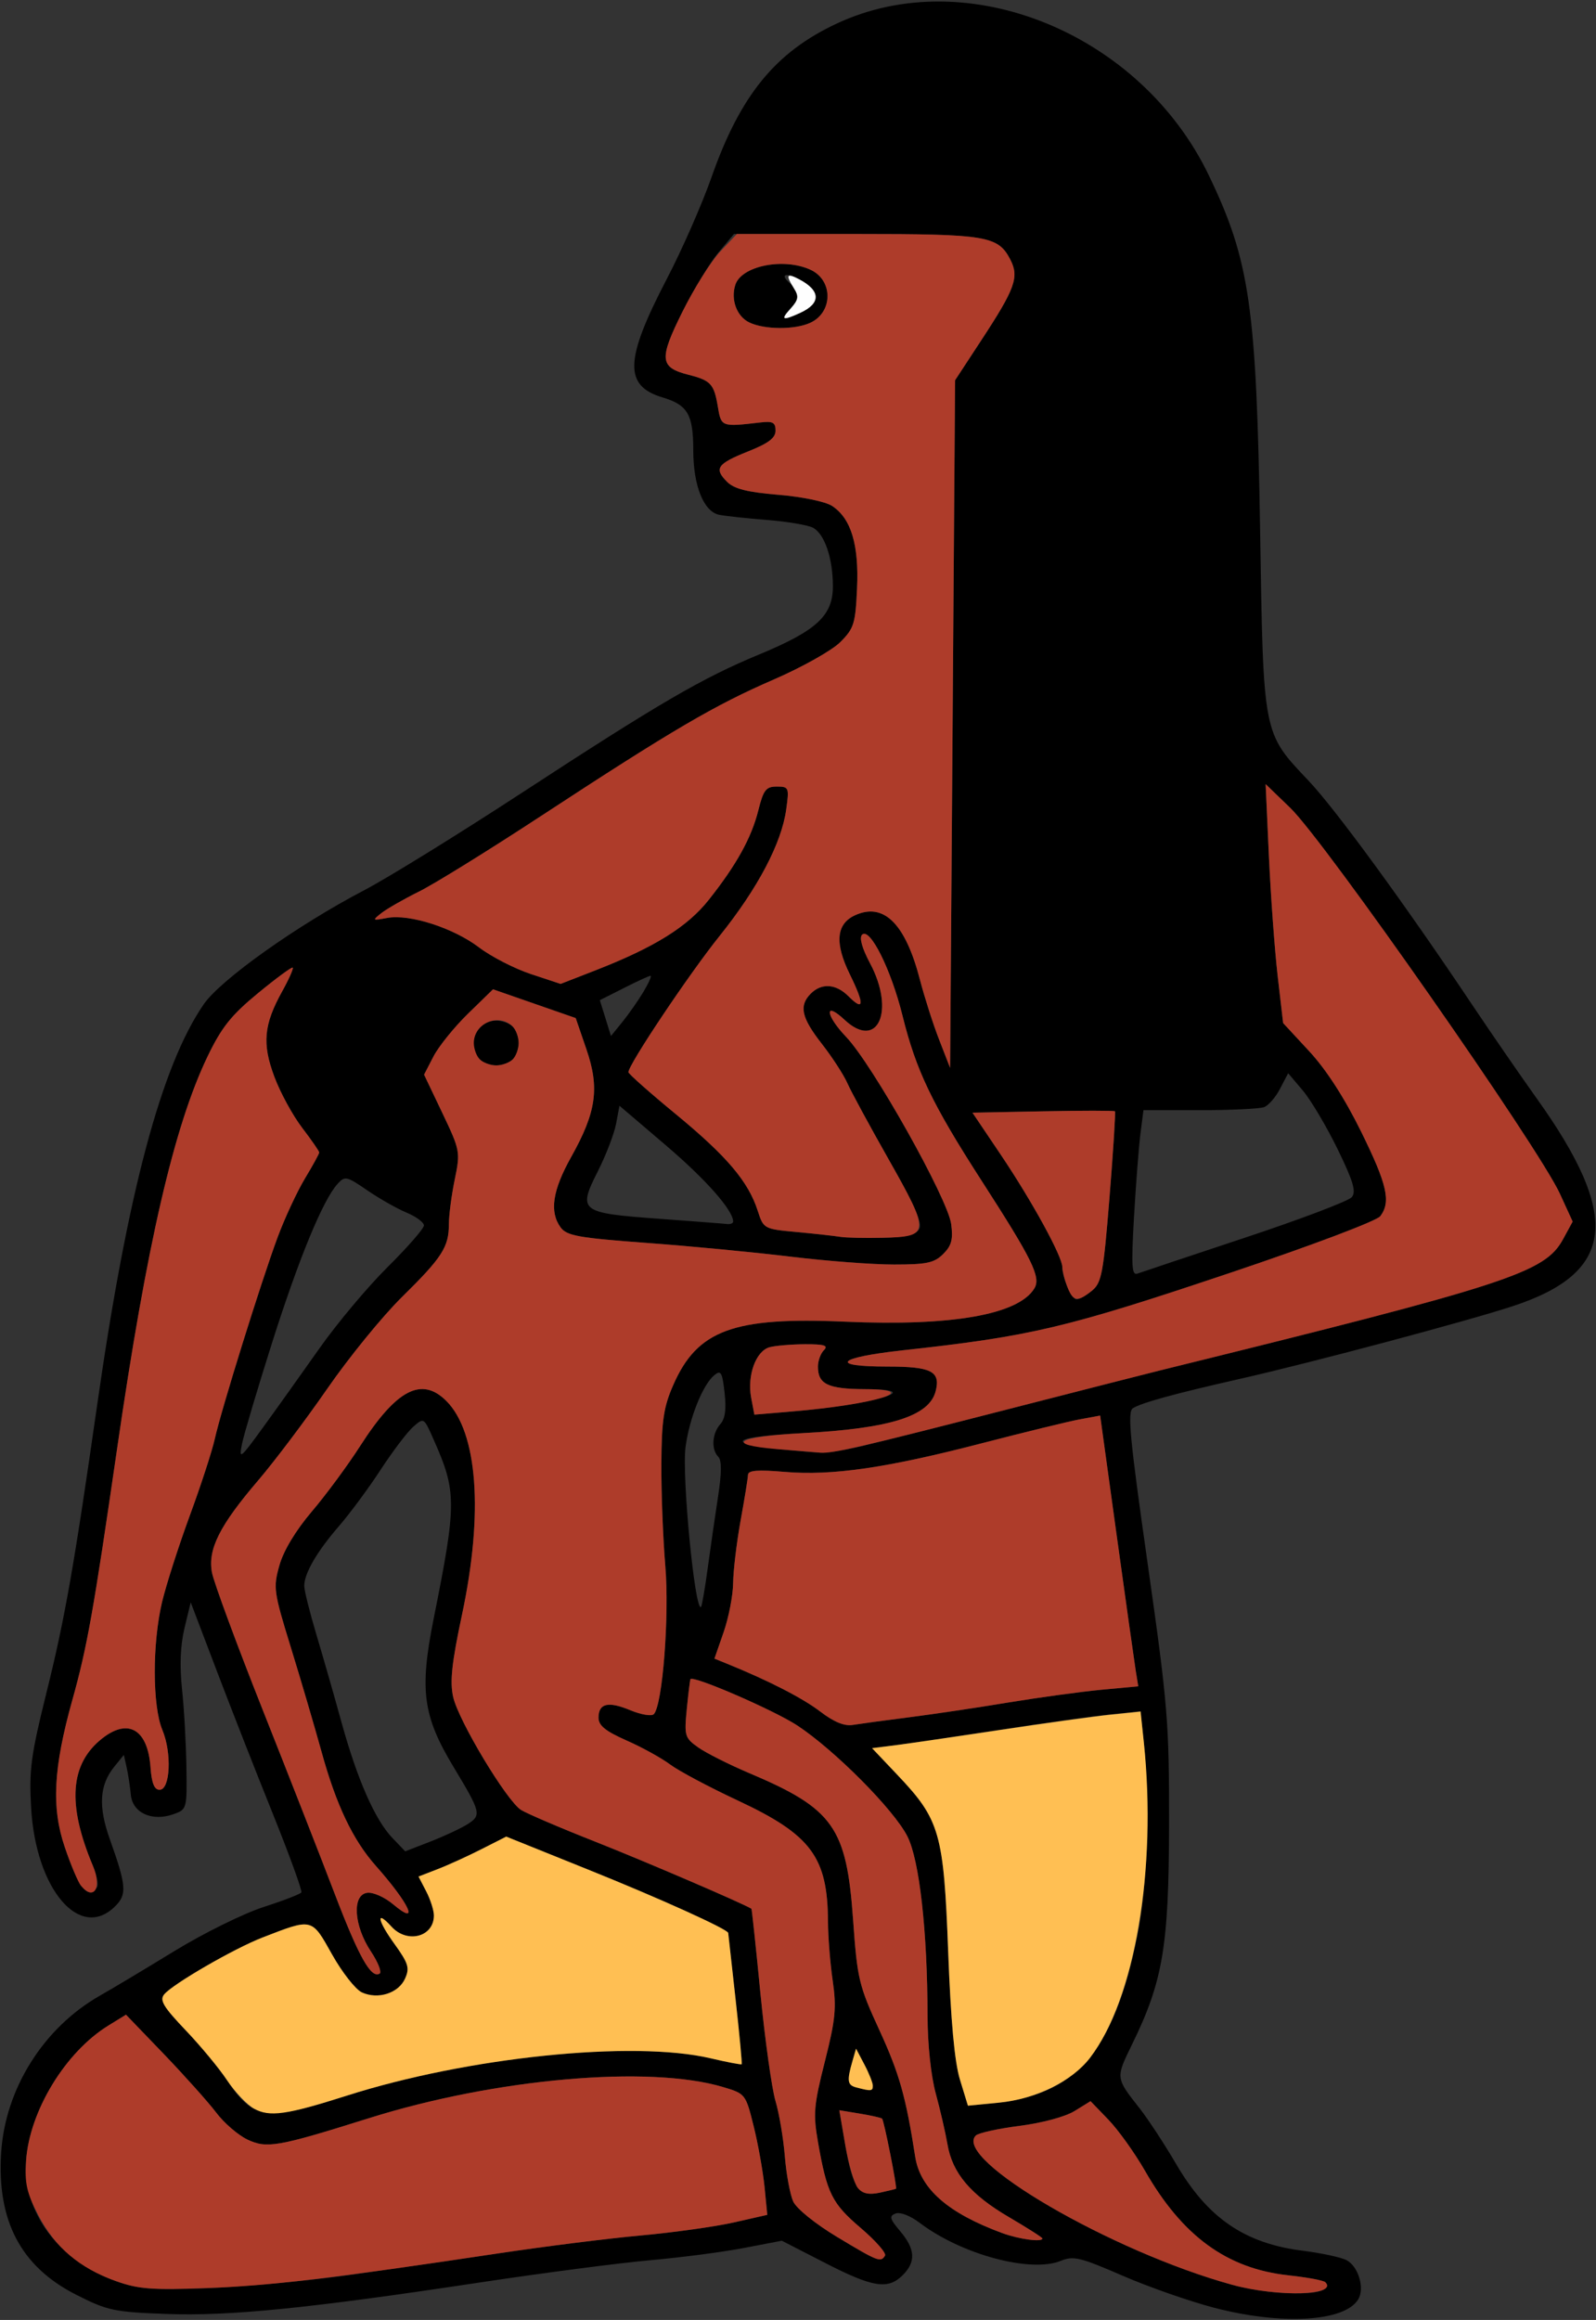 <?xml version="1.0" encoding="UTF-8" standalone="no"?>
<!DOCTYPE svg PUBLIC "-//W3C//DTD SVG 1.1//EN"
"http://www.w3.org/Graphics/SVG/1.1/DTD/svg11.dtd">
<svg width="413px" height="600px"
xmlns="http://www.w3.org/2000/svg" version="1.1">
<rect width="100%" height="100%" fill="#333333" stroke="none"/>
<g transform="translate(0000, 0000) scale(1, 1)">
<path fill="#000000" stroke="none" d="
M 314.27 596.86
C 307.88 595.20 297.14 591.44 290.42 588.52
C 279.60 583.82 277.76 583.36 274.55 584.69
C 266.76 587.91 248.76 583.07 237.94 574.84
C 235.58 573.05 232.92 572.02 231.76 572.46
C 230.04 573.12 230.22 573.82 232.96 577.06
C 236.86 581.68 237.05 584.97 233.60 588.41
C 229.78 592.22 225.89 591.61 213.50 585.24
L 202.31 579.50
L 192.46 581.39
C 187.05 582.44 176.11 583.85 168.13 584.56
C 160.17 585.27 140.42 587.85 124.25 590.29
C 79.98 596.99 59.32 599.06 42.94 598.44
C 29.53 597.94 27.81 597.58 19.71 593.47
C 5.42 586.22 -0.83 574.39 0.30 556.73
C 1.34 540.22 11.27 524.43 25.81 516.15
C 29.01 514.34 37.76 509.10 45.28 504.50
C 52.79 499.92 63.11 494.83 68.22 493.20
C 73.32 491.55 77.72 489.86 77.98 489.42
C 78.25 488.99 74.96 479.94 70.69 469.31
C 66.40 458.69 59.85 441.99 56.12 432.19
L 49.35 414.40
L 47.74 421.07
C 46.67 425.52 46.46 430.82 47.11 436.94
C 47.65 442.00 48.15 451.04 48.24 457.04
C 48.40 467.85 48.36 467.97 44.85 469.21
C 39.30 471.15 34.28 468.85 33.85 464.14
C 33.65 462.03 33.17 458.86 32.77 457.08
L 32.05 453.86
L 29.62 456.85
C 25.72 461.64 25.37 467.16 28.45 475.75
C 32.72 487.74 32.89 489.94 29.81 493.00
C 20.71 502.08 9.27 488.69 8.05 467.54
C 7.50 457.69 7.98 454.04 12.04 437.70
C 16.78 418.66 19.20 404.90 25.18 363.09
C 32.99 308.55 41.75 275.63 52.72 259.73
C 57.11 253.35 76.95 239.27 94.22 230.25
C 100.24 227.10 118.54 215.81 134.87 205.15
C 170.57 181.85 181.64 175.39 196.50 169.24
C 211.37 163.07 215.53 159.21 215.53 151.61
C 215.53 144.40 213.38 138.08 210.36 136.47
C 209.08 135.80 203.78 134.90 198.56 134.48
C 193.35 134.07 187.73 133.47 186.08 133.13
C 182.09 132.32 179.40 125.59 179.40 116.48
C 179.40 107.21 177.96 104.74 171.50 102.80
C 161.41 99.79 161.62 93.12 172.50 72.24
C 176.43 64.73 181.67 52.82 184.15 45.75
C 191.58 24.62 200.67 13.49 216.53 6.09
C 250.33 -9.70 295.15 8.60 312.82 45.37
C 323.44 67.47 325.15 79.36 326.09 137.77
C 326.93 190.22 326.77 189.42 338.57 201.86
C 345.55 209.21 363.62 233.92 380.99 259.91
C 386.04 267.44 393.49 278.24 397.54 283.91
C 419.61 314.70 417.98 329.11 391.42 337.82
C 379.52 341.72 338.98 352.52 320.72 356.64
C 303.85 360.46 295.32 362.81 293.15 364.21
C 291.71 365.15 292.38 372.13 296.99 404.45
C 302.21 441.19 302.55 445.27 302.52 471.89
C 302.47 503.36 300.94 512.43 292.88 528.86
C 288.69 537.44 288.67 537.36 294.91 545.28
C 297.13 548.11 301.37 554.58 304.34 559.65
C 312.51 573.64 322.10 580.21 337.10 582.09
C 341.96 582.70 347.07 583.80 348.48 584.55
C 351.55 586.20 353.21 591.89 351.44 594.72
C 347.86 600.46 331.73 601.39 314.27 596.86
M 342.88 591.85
C 344.48 590.24 342.18 589.42 333.38 588.45
C 317.47 586.71 305.97 578.32 296.26 561.37
C 293.62 556.78 289.37 550.84 286.83 548.21
L 282.20 543.41
L 278.05 545.97
C 275.66 547.44 269.64 549.06 263.83 549.80
C 258.28 550.51 253.18 551.63 252.51 552.30
C 246.43 558.36 287.60 582.31 318.84 590.90
C 327.93 593.39 340.82 593.91 342.88 591.85
M 89.05 588.55
C 99.34 587.12 117.34 584.52 129.06 582.76
C 140.78 581.00 157.29 578.92 165.77 578.15
C 174.25 577.38 185.09 575.86 189.88 574.78
L 198.55 572.81
L 197.83 565.48
C 197.41 561.45 196.16 554.41 195.01 549.82
C 192.97 541.60 192.88 541.48 187.14 539.77
C 168.03 534.04 128.24 537.53 95.51 547.80
C 71.82 555.24 69.06 555.72 64.00 553.33
C 61.59 552.17 57.95 549.04 55.94 546.36
C 53.92 543.70 47.84 536.90 42.44 531.27
L 32.60 521.05
L 28.05 523.85
C 16.92 530.70 7.63 545.96 6.75 558.80
C 5.85 572.10 15.18 584.64 29.94 589.93
C 35.78 592.02 39.26 592.29 53.56 591.76
C 62.79 591.41 78.75 589.97 89.05 588.55
M 229.02 583.36
C 229.42 582.72 226.58 579.49 222.71 576.19
C 215.28 569.85 214.00 567.30 211.66 553.93
C 210.40 546.71 210.59 544.45 213.46 533.12
C 216.21 522.26 216.49 519.24 215.48 512.25
C 214.82 507.76 214.28 500.88 214.26 497.00
C 214.18 480.30 209.92 474.55 191.03 465.71
C 183.57 462.23 175.64 458.01 173.42 456.35
C 171.20 454.69 166.12 451.88 162.13 450.13
C 156.66 447.71 154.88 446.27 154.88 444.23
C 154.88 440.50 157.40 439.92 163.17 442.33
C 165.90 443.46 168.59 443.91 169.18 443.33
C 171.45 441.05 173.25 417.84 172.16 404.94
C 171.56 397.85 171.10 385.97 171.14 378.54
C 171.21 367.38 171.74 363.84 174.20 358.24
C 180.42 343.98 189.79 340.53 218.74 341.82
C 246.30 343.03 263.53 340.00 267.66 333.22
C 269.42 330.33 267.21 325.83 253.98 305.32
C 241.17 285.44 237.05 276.84 233.54 262.66
C 230.58 250.71 225.10 239.73 223.08 241.74
C 222.31 242.51 223.07 245.24 225.15 249.14
C 231.74 261.52 227.09 271.75 218.53 263.73
C 213.22 258.76 213.59 262.55 218.95 268.16
C 225.77 275.29 245.26 310.00 246.14 316.57
C 246.66 320.54 246.24 322.16 244.08 324.31
C 241.77 326.61 239.81 327.04 231.33 327.04
C 225.83 327.04 213.78 326.12 204.55 325.00
C 195.34 323.88 178.58 322.27 167.34 321.45
C 149.67 320.14 146.67 319.60 145.08 317.45
C 142.14 313.42 142.96 307.87 147.80 299.23
C 154.32 287.60 155.20 281.41 151.75 271.38
L 148.98 263.30
L 138.28 259.58
L 127.58 255.86
L 121.11 262.16
C 117.56 265.62 113.55 270.59 112.19 273.19
L 109.74 277.93
L 114.47 287.85
C 119.09 297.55 119.15 297.91 117.67 305.07
C 116.84 309.09 116.16 314.28 116.16 316.58
C 116.16 322.51 114.43 325.20 104.04 335.42
C 98.99 340.38 90.25 351.10 84.63 359.24
C 78.99 367.38 70.98 377.99 66.84 382.83
C 56.81 394.55 53.73 400.69 54.85 406.70
C 55.34 409.26 61.25 425.27 68.00 442.26
C 74.75 459.27 83.14 480.68 86.65 489.88
C 92.90 506.20 96.04 511.78 98.24 510.42
C 98.84 510.05 97.82 507.45 95.96 504.66
C 91.56 498.03 91.05 490.09 95.00 489.53
C 96.53 489.31 99.52 490.64 101.78 492.54
C 108.71 498.35 106.02 492.44 97.26 482.56
C 91.29 475.83 86.98 466.78 83.17 452.92
C 81.35 446.36 77.79 434.23 75.23 425.96
C 70.83 411.70 70.67 410.61 72.30 404.85
C 73.37 401.03 76.50 395.85 80.69 390.91
C 84.37 386.59 90.01 378.94 93.23 373.92
C 102.60 359.33 109.11 355.94 115.50 362.32
C 123.60 370.40 125.15 391.25 119.59 417.42
C 116.89 430.09 116.38 434.92 117.27 438.89
C 118.65 445.02 131.06 465.67 134.81 468.08
C 136.26 469.00 145.00 472.75 154.23 476.38
C 166.88 481.38 192.26 492.27 194.45 493.65
C 194.56 493.71 195.62 503.63 196.79 515.67
C 197.98 527.70 199.72 540.15 200.67 543.35
C 201.62 546.54 202.71 552.95 203.09 557.63
C 203.47 562.29 204.45 567.57 205.26 569.36
C 206.13 571.22 210.94 575.12 216.63 578.54
C 227.23 584.91 227.90 585.17 229.02 583.36
M 269.74 578.92
C 269.74 578.67 265.88 576.21 261.17 573.45
C 251.16 567.61 246.43 562.03 245.17 554.52
C 244.66 551.56 243.31 545.69 242.16 541.47
C 240.91 536.92 240.04 528.79 240.03 521.51
C 239.99 499.45 237.93 481.03 234.79 474.89
C 231.27 467.99 216.04 452.67 206.36 446.28
C 200.40 442.35 179.44 433.25 178.67 434.27
C 178.56 434.42 178.13 437.87 177.73 441.93
C 177.05 448.94 177.19 449.45 180.67 451.92
C 182.70 453.36 188.61 456.33 193.81 458.54
C 215.68 467.78 219.06 472.55 220.76 496.52
C 221.85 511.84 222.23 513.46 227.61 525.15
C 232.73 536.30 234.42 542.27 236.83 557.79
C 238.12 566.07 245.31 572.37 259.35 577.53
C 263.70 579.13 269.74 579.94 269.74 578.92
M 231.86 566.05
C 232.20 565.75 228.75 548.37 228.26 547.93
C 228.00 547.70 225.41 547.11 222.49 546.63
L 217.19 545.76
L 218.74 554.79
C 220.66 565.97 222.30 568.22 227.68 567.08
C 229.87 566.60 231.76 566.15 231.86 566.05
M 89.70 542.00
C 121.05 532.00 163.81 527.61 183.90 532.33
C 188.16 533.33 191.76 534.01 191.92 533.87
C 192.07 533.72 191.35 526.08 190.33 516.90
C 189.30 507.72 188.46 500.07 188.44 499.91
C 188.41 498.97 170.61 490.92 152.19 483.52
L 131.00 474.99
L 124.55 478.26
C 121.00 480.06 115.89 482.39 113.20 483.42
L 108.30 485.32
L 110.30 489.17
C 111.39 491.28 112.28 494.07 112.28 495.39
C 112.28 500.94 105.37 502.75 101.30 498.27
C 97.18 493.74 97.66 496.64 102.04 502.70
C 105.72 507.81 106.06 508.97 104.80 511.75
C 103.08 515.52 97.82 517.18 93.65 515.29
C 92.02 514.55 88.55 510.13 85.93 505.47
C 80.60 495.97 80.95 496.04 67.89 501.10
C 60.56 503.94 44.73 513.09 42.49 515.79
C 41.24 517.30 42.27 519.01 48.00 525.03
C 51.87 529.08 56.70 534.90 58.72 537.95
C 65.55 548.25 68.74 548.68 89.70 542.00
M 272.64 539.76
C 283.43 534.03 289.84 522.54 294.24 501.01
C 296.93 487.80 297.67 466.65 295.99 450.67
L 295.15 442.60
L 287.28 443.39
C 282.96 443.83 270.13 445.62 258.77 447.36
C 247.41 449.11 235.32 450.89 231.89 451.33
L 225.67 452.12
L 232.29 459.10
C 243.23 470.64 244.21 474.10 245.36 504.72
C 246.04 522.64 247.01 533.28 248.41 537.85
L 250.47 544.58
L 258.49 543.80
C 263.33 543.33 268.95 541.73 272.64 539.76
M 225.86 539.42
C 225.86 538.67 224.88 536.21 223.69 533.95
L 221.52 529.83
L 220.59 533.05
C 219.11 538.21 219.26 539.27 221.66 539.88
C 225.45 540.88 225.86 540.82 225.86 539.42
M 25.12 488.07
C 25.52 487.42 25.04 484.94 24.06 482.60
C 17.32 466.62 18.08 456.15 26.47 449.58
C 33.23 444.27 38.25 447.30 38.95 457.08
C 39.25 461.19 39.93 462.88 41.30 462.88
C 44.07 462.88 44.51 453.35 42.01 447.39
C 39.43 441.23 39.40 425.06 41.93 414.35
C 43.00 409.88 46.22 399.85 49.08 392.06
C 51.95 384.27 54.88 375.30 55.59 372.10
C 57.28 364.51 67.59 331.43 71.85 319.96
C 73.69 315.00 76.87 308.19 78.90 304.80
C 80.94 301.43 82.60 298.40 82.60 298.06
C 82.60 297.72 80.61 294.85 78.19 291.68
C 75.77 288.52 72.53 282.59 71.01 278.51
C 67.78 269.92 68.24 264.99 73.04 256.35
C 74.77 253.24 75.99 250.48 75.75 250.25
C 75.51 250.02 71.46 252.99 66.75 256.87
C 59.82 262.57 57.34 265.69 53.69 273.27
C 45.02 291.31 37.94 321.97 30.30 374.68
C 24.21 416.67 22.55 425.99 18.71 439.70
C 13.81 457.21 13.28 467.47 16.75 477.68
C 20.38 488.37 22.95 491.56 25.12 488.07
M 121.10 471.71
C 124.62 469.43 124.44 468.71 117.36 456.97
C 109.43 443.83 108.53 437.14 112.19 418.78
C 118.21 388.73 118.21 385.80 112.19 372.26
C 109.69 366.58 109.68 366.58 106.92 369.01
C 105.39 370.36 101.60 375.36 98.49 380.12
C 95.38 384.89 90.52 391.45 87.70 394.71
C 82.01 401.27 78.73 406.92 78.73 410.15
C 78.73 411.32 80.15 417.00 81.88 422.77
C 83.61 428.54 86.54 438.76 88.39 445.49
C 92.45 460.20 97.05 470.67 101.55 475.35
L 104.86 478.80
L 111.48 476.23
C 115.11 474.81 119.45 472.78 121.10 471.71
M 234.89 444.18
C 240.93 443.41 252.55 441.70 260.71 440.34
C 268.86 439.00 279.82 437.50 285.05 437.01
L 294.55 436.12
L 293.90 432.12
C 293.55 429.91 291.33 414.15 288.97 397.11
L 284.69 366.10
L 279.33 367.09
C 276.37 367.65 265.03 370.42 254.11 373.25
C 229.42 379.65 215.37 381.70 203.09 380.67
C 195.98 380.06 193.58 380.27 193.56 381.45
C 193.53 382.33 192.66 387.68 191.63 393.35
C 190.61 399.01 189.75 406.25 189.71 409.44
C 189.67 412.64 188.57 418.33 187.26 422.10
L 184.88 428.96
L 188.28 430.34
C 199.01 434.70 207.76 439.20 212.31 442.69
C 215.82 445.36 218.50 446.47 220.70 446.10
C 222.48 445.82 228.85 444.94 234.89 444.18
M 183.14 405.54
C 183.86 400.25 185.06 391.91 185.82 387.00
C 186.75 380.94 186.78 377.67 185.88 376.76
C 184.00 374.90 184.25 370.73 186.38 368.34
C 187.66 366.91 187.99 364.47 187.50 360.18
C 186.90 354.85 186.53 354.26 184.83 355.67
C 181.85 358.12 178.39 366.77 177.40 374.24
C 176.40 381.70 179.85 417.14 181.41 415.58
C 181.64 415.35 182.42 410.83 183.14 405.54
M 82.54 348.89
C 87.10 342.39 95.09 332.86 100.28 327.72
C 105.46 322.58 109.70 317.73 109.70 316.93
C 109.70 316.13 107.68 314.64 105.20 313.61
C 102.72 312.58 98.15 309.98 95.03 307.84
C 89.70 304.18 89.25 304.08 87.35 306.18
C 83.56 310.35 77.36 325.39 70.44 347.15
C 66.65 359.11 63.14 370.91 62.63 373.39
C 61.78 377.60 62.13 377.34 67.96 369.31
C 71.40 364.58 77.95 355.39 82.54 348.89
M 222.63 374.09
C 226.89 373.09 244.32 368.70 261.35 364.33
C 278.39 359.95 295.81 355.51 300.07 354.45
C 390.58 332.14 399.77 329.15 404.49 320.46
L 406.96 315.93
L 403.66 308.73
C 398.09 296.61 342.88 217.64 333.91 208.97
L 327.51 202.79
L 328.36 221.46
C 328.83 231.72 329.85 245.64 330.62 252.36
L 332.04 264.59
L 338.83 271.92
C 343.22 276.66 347.95 284.01 352.21 292.65
C 358.99 306.41 359.98 310.80 357.18 314.54
C 356.26 315.75 339.60 322.04 318.80 329.03
C 275.79 343.47 266.91 345.57 233.60 349.22
C 216.53 351.10 214.35 353.43 229.68 353.43
C 241.02 353.43 243.42 354.66 242.13 359.76
C 240.50 366.27 230.32 369.46 207.46 370.66
C 185.42 371.82 187.48 373.94 212.31 375.70
C 213.73 375.80 218.37 375.06 222.63 374.09
M 221.99 362.87
C 233.32 360.72 234.05 359.30 223.86 359.27
C 214.24 359.23 211.66 357.99 211.66 353.43
C 211.66 351.94 212.36 350.03 213.21 349.18
C 214.41 347.99 213.34 347.64 208.37 347.65
C 204.86 347.67 200.72 348.01 199.16 348.42
C 195.61 349.38 193.30 355.70 194.38 361.49
L 195.21 365.86
L 205.05 365.03
C 210.46 364.58 218.08 363.61 221.99 362.87
M 282.57 333.80
C 285.07 331.76 285.52 329.36 287.11 309.66
C 288.08 297.62 288.71 287.60 288.52 287.41
C 288.33 287.21 279.95 287.21 269.91 287.41
L 251.65 287.77
L 259.02 298.71
C 267.12 310.76 274.90 324.97 274.90 327.70
C 274.90 330.57 277.33 336.05 278.59 336.05
C 279.25 336.05 281.03 335.03 282.57 333.80
M 322.24 320.07
C 336.56 315.32 348.96 310.62 349.80 309.62
C 350.99 308.18 350.21 305.56 346.11 297.14
C 343.24 291.28 339.20 284.47 337.11 282.01
L 333.34 277.56
L 331.26 281.54
C 330.13 283.73 328.27 285.89 327.12 286.33
C 325.96 286.76 318.47 287.12 310.46 287.12
L 295.89 287.12
L 295.11 293.24
C 294.69 296.60 293.94 306.26 293.45 314.70
C 292.71 327.61 292.86 329.94 294.38 329.37
C 295.39 329.01 307.92 324.82 322.24 320.07
M 237.82 317.95
C 238.78 316.43 236.88 312.04 230.00 299.92
C 225.01 291.12 220.15 282.17 219.23 280.04
C 218.28 277.92 215.33 273.37 212.66 269.95
C 207.36 263.18 206.69 260.09 209.82 256.96
C 212.60 254.18 216.31 254.42 219.51 257.61
C 223.61 261.71 223.76 259.83 219.94 252.04
C 215.93 243.90 216.37 238.93 221.28 236.70
C 228.72 233.32 234.31 238.89 238.08 253.48
C 239.26 257.99 241.48 264.94 243.04 268.93
L 245.86 276.18
L 246.51 187.26
L 247.15 98.34
L 253.85 88.12
C 262.71 74.63 263.79 71.65 261.44 67.13
C 258.27 60.99 255.35 60.52 221.38 60.52
L 189.92 60.52
L 185.88 65.34
C 183.66 68.00 179.44 75.00 176.49 80.88
C 170.48 92.91 170.71 95.03 178.21 96.94
C 183.94 98.39 184.78 99.31 185.76 105.19
C 186.62 110.42 186.69 110.43 196.82 109.25
C 199.98 108.88 200.69 109.27 200.69 111.36
C 200.69 113.27 198.87 114.64 193.63 116.73
C 185.55 119.95 184.70 121.17 188.15 124.61
C 189.98 126.44 193.35 127.29 201.45 127.97
C 207.56 128.47 213.60 129.73 215.31 130.84
C 220.23 134.06 222.30 140.85 221.78 152.18
C 221.37 161.32 220.98 162.54 217.43 166.08
C 215.29 168.22 207.56 172.56 200.25 175.73
C 184.95 182.36 174.12 188.70 140.03 211.02
C 126.55 219.85 112.32 228.66 108.41 230.59
C 104.50 232.52 100.15 235.02 98.73 236.12
C 96.27 238.07 96.33 238.12 100.20 237.40
C 105.96 236.33 117.32 239.97 124.00 245.05
C 127.14 247.43 133.17 250.52 137.39 251.92
L 145.07 254.46
L 154.17 250.92
C 169.41 244.97 177.87 239.70 183.40 232.73
C 190.60 223.65 194.46 216.67 196.24 209.55
C 197.56 204.28 198.21 203.43 201.01 203.43
C 204.14 203.43 204.24 203.68 203.45 209.34
C 202.25 218.07 196.12 229.71 186.21 242.06
C 178.33 251.88 162.62 275.33 162.62 277.29
C 162.62 277.71 168.16 282.62 174.92 288.18
C 188.08 299.02 193.63 305.55 196.07 313.11
C 197.59 317.81 197.66 317.85 206.24 318.64
C 211.00 319.08 216.05 319.65 217.47 319.88
C 218.89 320.11 223.77 320.23 228.31 320.12
C 234.25 320.01 236.92 319.39 237.82 317.95
M 189.72 315.93
C 189.72 313.03 182.74 305.11 172.36 296.25
L 160.30 285.97
L 159.42 290.65
C 158.94 293.23 156.80 298.78 154.67 302.99
C 149.48 313.25 150.09 313.71 170.36 315.19
C 179.24 315.84 187.22 316.45 188.11 316.56
C 189.00 316.66 189.72 316.38 189.72 315.93
M 166.48 256.55
C 167.86 254.24 168.70 252.36 168.34 252.36
C 167.99 252.36 164.89 253.78 161.46 255.52
L 155.22 258.67
L 156.66 263.30
L 158.10 267.94
L 161.03 264.33
C 162.64 262.35 165.10 258.85 166.48 256.55"/>
<path fill="#000000" stroke="none" d="
M 124.16 273.99
C 120.54 270.39 123.27 263.95 128.42 263.95
C 129.90 263.95 131.82 264.64 132.68 265.49
C 133.53 266.34 134.22 268.25 134.22 269.74
C 134.22 271.24 133.53 273.14 132.68 273.99
C 131.82 274.84 129.91 275.54 128.42 275.54
C 126.92 275.54 125.01 274.84 124.16 273.99"/>
<path fill="#000000" stroke="none" d="
M 193.89 83.39
C 190.66 81.85 189.05 77.52 190.28 73.67
C 191.84 68.77 202.71 66.57 209.70 69.75
C 215.64 72.45 215.61 80.78 209.64 83.50
C 205.61 85.33 197.80 85.27 193.89 83.39
M 207.02 80.94
C 212.53 78.44 212.41 75.19 206.71 72.19
C 203.13 70.31 201.74 71.06 204.54 73.36
C 207.05 75.45 207.02 77.12 204.37 80.05
C 201.89 82.78 202.52 82.98 207.02 80.94"/>
<path fill="#ae3c2a" stroke="none" d="
M 318.84 590.90
C 287.60 582.31 246.43 558.36 252.51 552.30
C 253.18 551.63 258.28 550.51 263.83 549.80
C 269.64 549.06 275.66 547.44 278.05 545.97
L 282.20 543.41
L 286.83 548.21
C 289.37 550.84 293.62 556.78 296.26 561.37
C 305.97 578.32 317.47 586.71 333.38 588.45
C 338.21 588.98 342.52 589.78 342.94 590.20
C 346.46 593.69 330.67 594.15 318.84 590.90"/>
<path fill="#ae3c2a" stroke="none" d="
M 29.94 589.93
C 20.53 586.56 14.21 581.18 9.91 572.90
C 6.90 567.10 6.35 564.64 6.75 558.80
C 7.63 545.96 16.92 530.70 28.05 523.85
L 32.60 521.05
L 42.44 531.27
C 47.84 536.90 53.92 543.70 55.94 546.36
C 57.95 549.04 61.59 552.17 64.00 553.33
C 69.06 555.72 71.82 555.24 95.51 547.80
C 128.24 537.53 168.03 534.04 187.14 539.77
C 192.88 541.48 192.97 541.60 195.01 549.82
C 196.16 554.41 197.41 561.45 197.83 565.48
L 198.55 572.81
L 189.88 574.78
C 185.09 575.86 174.25 577.38 165.77 578.15
C 157.29 578.92 140.78 581.00 129.06 582.76
C 86.16 589.21 69.98 591.14 53.56 591.76
C 39.26 592.29 35.78 592.02 29.94 589.93"/>
<path fill="#ae3c2a" stroke="none" d="
M 216.63 578.54
C 210.94 575.12 206.13 571.22 205.26 569.36
C 204.45 567.57 203.47 562.29 203.09 557.63
C 202.71 552.95 201.62 546.54 200.67 543.35
C 199.72 540.15 197.98 527.70 196.79 515.67
C 195.62 503.63 194.56 493.71 194.45 493.65
C 192.26 492.27 166.88 481.38 154.23 476.38
C 145.00 472.75 136.26 469.00 134.81 468.08
C 131.06 465.67 118.65 445.02 117.27 438.89
C 116.38 434.92 116.89 430.09 119.59 417.42
C 125.15 391.25 123.60 370.40 115.50 362.32
C 109.11 355.94 102.60 359.33 93.23 373.92
C 90.01 378.94 84.37 386.59 80.69 390.91
C 76.50 395.85 73.37 401.03 72.30 404.85
C 70.67 410.61 70.83 411.70 75.23 425.96
C 77.79 434.23 81.35 446.36 83.17 452.92
C 86.98 466.78 91.29 475.83 97.26 482.56
C 106.02 492.44 108.71 498.35 101.78 492.54
C 99.52 490.64 96.53 489.31 95.00 489.53
C 91.05 490.09 91.56 498.03 95.96 504.66
C 97.82 507.45 98.84 510.05 98.24 510.42
C 96.04 511.78 92.90 506.20 86.65 489.88
C 83.14 480.68 74.75 459.27 68.00 442.26
C 61.25 425.27 55.34 409.26 54.85 406.70
C 53.73 400.69 56.81 394.55 66.84 382.83
C 70.98 377.99 78.99 367.38 84.63 359.24
C 90.25 351.10 98.99 340.38 104.04 335.42
C 114.43 325.20 116.16 322.51 116.16 316.58
C 116.16 314.28 116.84 309.09 117.67 305.07
C 119.15 297.91 119.09 297.55 114.47 287.85
L 109.74 277.93
L 112.19 273.19
C 113.55 270.59 117.56 265.62 121.11 262.16
L 127.58 255.86
L 138.28 259.58
L 148.98 263.30
L 151.75 271.38
C 155.20 281.41 154.32 287.60 147.80 299.23
C 142.96 307.87 142.14 313.42 145.08 317.45
C 146.67 319.60 149.67 320.14 167.34 321.45
C 178.58 322.27 195.34 323.88 204.55 325.00
C 213.78 326.12 225.83 327.04 231.33 327.04
C 239.81 327.04 241.77 326.61 244.08 324.31
C 246.24 322.16 246.66 320.54 246.14 316.57
C 245.26 310.00 225.77 275.29 218.95 268.16
C 213.59 262.55 213.22 258.76 218.53 263.73
C 227.09 271.75 231.74 261.52 225.15 249.14
C 223.07 245.24 222.31 242.51 223.08 241.74
C 225.10 239.73 230.58 250.71 233.54 262.66
C 237.05 276.84 241.17 285.44 253.98 305.32
C 267.21 325.83 269.42 330.33 267.66 333.22
C 263.53 340.00 246.30 343.03 218.74 341.82
C 189.79 340.53 180.42 343.98 174.20 358.24
C 171.74 363.84 171.21 367.38 171.14 378.54
C 171.10 385.97 171.56 397.85 172.16 404.94
C 173.25 417.84 171.45 441.05 169.18 443.33
C 168.59 443.91 165.90 443.46 163.17 442.33
C 157.40 439.92 154.88 440.50 154.88 444.23
C 154.88 446.27 156.66 447.71 162.13 450.13
C 166.12 451.88 171.20 454.69 173.42 456.35
C 175.64 458.01 183.57 462.23 191.03 465.71
C 209.92 474.55 214.18 480.30 214.26 497.00
C 214.28 500.88 214.82 507.76 215.48 512.25
C 216.49 519.24 216.21 522.26 213.46 533.12
C 210.59 544.45 210.40 546.71 211.66 553.93
C 214.00 567.30 215.28 569.85 222.71 576.19
C 226.58 579.49 229.42 582.72 229.02 583.36
C 227.90 585.17 227.23 584.91 216.63 578.54
M 132.68 273.99
C 133.53 273.14 134.22 271.24 134.22 269.74
C 134.22 268.25 133.53 266.34 132.68 265.49
C 129.06 261.89 122.61 264.61 122.61 269.74
C 122.61 271.24 123.31 273.14 124.16 273.99
C 125.01 274.84 126.92 275.54 128.42 275.54
C 129.91 275.54 131.82 274.84 132.68 273.99"/>
<path fill="#ae3c2a" stroke="none" d="
M 259.35 577.53
C 245.31 572.37 238.12 566.07 236.83 557.79
C 234.42 542.27 232.73 536.30 227.61 525.15
C 222.23 513.46 221.85 511.84 220.76 496.52
C 219.06 472.55 215.68 467.78 193.81 458.54
C 188.61 456.33 182.70 453.36 180.67 451.92
C 177.19 449.45 177.05 448.94 177.73 441.93
C 178.13 437.87 178.56 434.42 178.67 434.27
C 179.44 433.25 200.40 442.35 206.36 446.28
C 216.04 452.67 231.27 467.99 234.79 474.89
C 237.93 481.03 239.99 499.45 240.03 521.51
C 240.04 528.79 240.91 536.92 242.16 541.47
C 243.31 545.69 244.66 551.56 245.17 554.52
C 246.43 562.03 251.16 567.61 261.17 573.45
C 265.88 576.21 269.74 578.67 269.74 578.92
C 269.74 579.94 263.70 579.13 259.35 577.53"/>
<path fill="#ae3c2a" stroke="none" d="
M 221.99 565.88
C 221.06 564.76 219.59 559.78 218.74 554.79
L 217.19 545.76
L 222.49 546.63
C 225.41 547.11 228.00 547.70 228.26 547.93
C 228.75 548.37 232.20 565.75 231.86 566.05
C 231.76 566.15 229.87 566.60 227.68 567.08
C 224.81 567.68 223.21 567.35 221.99 565.88"/>
<path fill="#ae3c2a" stroke="none" d="
M 20.92 487.66
C 20.20 486.77 18.31 482.28 16.75 477.68
C 13.28 467.47 13.81 457.21 18.71 439.70
C 22.55 425.99 24.21 416.67 30.30 374.68
C 37.94 321.97 45.02 291.31 53.69 273.27
C 57.34 265.69 59.82 262.57 66.75 256.87
C 71.46 252.99 75.51 250.02 75.75 250.25
C 75.99 250.48 74.77 253.24 73.04 256.35
C 68.24 264.99 67.78 269.92 71.01 278.51
C 72.53 282.59 75.77 288.52 78.19 291.68
C 80.61 294.85 82.60 297.72 82.60 298.06
C 82.60 298.40 80.94 301.43 78.90 304.80
C 76.87 308.19 73.69 315.00 71.85 319.96
C 67.59 331.43 57.28 364.51 55.59 372.10
C 54.88 375.30 51.95 384.27 49.08 392.06
C 46.22 399.85 43.00 409.88 41.93 414.35
C 39.40 425.06 39.43 441.23 42.01 447.39
C 44.51 453.35 44.07 462.88 41.30 462.88
C 39.93 462.88 39.25 461.19 38.95 457.08
C 38.25 447.30 33.23 444.27 26.47 449.58
C 18.08 456.15 17.32 466.62 24.06 482.60
C 26.44 488.27 24.30 491.74 20.92 487.66"/>
<path fill="#ae3c2a" stroke="none" d="
M 212.31 442.69
C 207.76 439.20 199.01 434.70 188.28 430.34
L 184.88 428.96
L 187.26 422.10
C 188.57 418.33 189.67 412.64 189.71 409.44
C 189.75 406.25 190.61 399.01 191.63 393.35
C 192.66 387.68 193.53 382.33 193.56 381.45
C 193.58 380.27 195.98 380.06 203.09 380.67
C 215.37 381.70 229.42 379.65 254.11 373.25
C 265.03 370.42 276.37 367.65 279.33 367.09
L 284.69 366.10
L 288.97 397.11
C 291.33 414.15 293.55 429.91 293.90 432.12
L 294.55 436.12
L 285.05 437.01
C 279.82 437.50 268.86 439.00 260.71 440.34
C 252.55 441.70 240.93 443.41 234.89 444.18
C 228.85 444.94 222.48 445.82 220.70 446.10
C 218.50 446.47 215.82 445.36 212.31 442.69"/>
<path fill="#ae3c2a" stroke="none" d="
M 200.99 374.77
C 187.32 373.62 190.57 371.55 207.46 370.66
C 230.32 369.46 240.50 366.27 242.13 359.76
C 243.42 354.66 241.02 353.43 229.68 353.43
C 214.35 353.43 216.53 351.10 233.60 349.22
C 266.91 345.57 275.79 343.47 318.80 329.03
C 339.60 322.04 356.26 315.75 357.18 314.54
C 359.98 310.80 358.99 306.41 352.21 292.65
C 347.95 284.01 343.22 276.66 338.83 271.92
L 332.04 264.59
L 330.62 252.36
C 329.85 245.64 328.83 231.72 328.36 221.46
L 327.51 202.79
L 333.91 208.97
C 342.88 217.64 398.09 296.61 403.66 308.73
L 406.96 315.93
L 404.49 320.46
C 399.77 329.15 390.58 332.14 300.07 354.45
C 295.81 355.51 278.39 359.95 261.35 364.33
C 222.74 374.25 215.55 375.93 212.31 375.70
C 210.89 375.59 205.80 375.18 200.99 374.77"/>
<path fill="#ae3c2a" stroke="none" d="
M 194.38 361.49
C 193.30 355.70 195.61 349.38 199.16 348.42
C 200.72 348.01 204.86 347.67 208.37 347.65
C 213.34 347.64 214.41 347.99 213.21 349.18
C 212.36 350.03 211.66 351.94 211.66 353.43
C 211.66 357.99 214.24 359.23 223.86 359.27
C 239.13 359.33 226.30 363.27 205.05 365.03
L 195.21 365.86
L 194.38 361.49"/>
<path fill="#ae3c2a" stroke="none" d="
M 276.17 332.74
C 275.47 330.93 274.90 328.66 274.90 327.70
C 274.90 324.97 267.12 310.76 259.02 298.71
L 251.65 287.77
L 269.91 287.41
C 279.95 287.21 288.33 287.21 288.52 287.41
C 288.71 287.60 288.08 297.62 287.11 309.66
C 285.52 329.36 285.07 331.76 282.57 333.80
C 278.81 336.84 277.65 336.64 276.17 332.74"/>
<path fill="#ae3c2a" stroke="none" d="
M 217.47 319.88
C 216.05 319.65 211.00 319.08 206.24 318.64
C 197.66 317.85 197.59 317.81 196.07 313.11
C 193.63 305.55 188.08 299.02 174.92 288.18
C 168.16 282.62 162.62 277.71 162.62 277.29
C 162.62 275.33 178.33 251.88 186.21 242.06
C 196.12 229.71 202.25 218.07 203.45 209.34
C 204.24 203.68 204.14 203.43 201.01 203.43
C 198.21 203.43 197.56 204.28 196.24 209.55
C 194.46 216.67 190.60 223.65 183.40 232.73
C 177.87 239.70 169.41 244.97 154.17 250.92
L 145.07 254.46
L 137.39 251.92
C 133.17 250.52 127.14 247.43 124.00 245.05
C 117.32 239.97 105.96 236.33 100.20 237.40
C 96.33 238.12 96.27 238.07 98.73 236.12
C 100.15 235.02 104.50 232.52 108.41 230.59
C 112.32 228.66 126.55 219.85 140.03 211.02
C 174.12 188.70 184.95 182.36 200.25 175.73
C 207.56 172.56 215.29 168.22 217.43 166.08
C 220.98 162.54 221.37 161.32 221.78 152.18
C 222.30 140.85 220.23 134.06 215.31 130.84
C 213.60 129.73 207.56 128.47 201.45 127.97
C 193.35 127.29 189.98 126.44 188.15 124.61
C 184.70 121.17 185.55 119.95 193.63 116.73
C 198.87 114.64 200.69 113.27 200.69 111.36
C 200.69 109.27 199.98 108.88 196.82 109.25
C 186.69 110.43 186.62 110.42 185.76 105.19
C 184.78 99.31 183.94 98.39 178.21 96.94
C 170.69 95.02 170.48 92.92 176.60 80.61
C 179.59 74.58 183.99 67.58 186.37 65.07
L 190.68 60.52
L 221.76 60.52
C 255.34 60.52 258.27 61.00 261.44 67.13
C 263.79 71.65 262.71 74.63 253.85 88.12
L 247.15 98.34
L 246.51 187.26
L 245.86 276.18
L 243.04 268.93
C 241.48 264.94 239.26 257.99 238.08 253.48
C 234.31 238.89 228.72 233.32 221.28 236.70
C 216.37 238.93 215.93 243.90 219.94 252.04
C 223.76 259.83 223.61 261.71 219.51 257.61
C 216.31 254.42 212.60 254.18 209.82 256.96
C 206.69 260.09 207.36 263.18 212.66 269.95
C 215.33 273.37 218.28 277.92 219.23 280.04
C 220.15 282.17 225.01 291.12 230.00 299.92
C 240.78 318.93 240.70 319.87 228.31 320.12
C 223.77 320.23 218.89 320.11 217.47 319.88
M 209.64 83.50
C 215.61 80.78 215.64 72.45 209.70 69.75
C 202.71 66.57 191.84 68.77 190.28 73.67
C 189.05 77.52 190.66 81.85 193.89 83.39
C 197.80 85.27 205.61 85.33 209.64 83.50"/>
<path fill="#fefefe" stroke="none" d="
M 204.63 79.75
C 206.60 77.58 206.76 76.67 205.48 74.63
C 203.23 71.05 203.53 70.52 206.82 72.24
C 212.41 75.19 212.49 78.45 207.02 80.94
C 202.42 83.03 201.89 82.76 204.63 79.75"/>
<path fill="#ffbf53" stroke="none" d="
M 65.72 545.34
C 63.89 544.33 60.74 541.00 58.72 537.95
C 56.70 534.90 51.87 529.08 48.00 525.03
C 42.27 519.01 41.24 517.30 42.49 515.79
C 44.73 513.09 60.56 503.94 67.89 501.10
C 80.95 496.04 80.60 495.97 85.93 505.47
C 88.55 510.13 92.02 514.55 93.65 515.29
C 97.82 517.18 103.08 515.52 104.80 511.75
C 106.06 508.97 105.72 507.81 102.04 502.70
C 97.66 496.64 97.18 493.74 101.30 498.27
C 105.37 502.75 112.28 500.94 112.28 495.39
C 112.28 494.07 111.39 491.28 110.30 489.17
L 108.30 485.32
L 113.20 483.42
C 115.89 482.39 121.00 480.06 124.55 478.26
L 131.00 474.99
L 152.19 483.52
C 170.61 490.92 188.41 498.97 188.44 499.91
C 188.46 500.07 189.30 507.72 190.33 516.90
C 191.35 526.08 192.07 533.72 191.92 533.87
C 191.76 534.01 188.16 533.33 183.90 532.33
C 163.81 527.61 121.05 532.00 89.70 542.00
C 74.02 546.99 69.75 547.58 65.72 545.34"/>
<path fill="#ffbf53" stroke="none" d="
M 248.41 537.85
C 247.01 533.28 246.04 522.64 245.36 504.72
C 244.21 474.10 243.23 470.64 232.29 459.10
L 225.67 452.12
L 231.89 451.33
C 235.32 450.89 247.41 449.12 258.77 447.41
C 270.13 445.69 282.96 443.91 287.29 443.46
L 295.15 442.64
L 296.00 450.68
C 299.42 483.37 293.68 517.02 282.09 532.18
C 277.43 538.26 268.09 542.87 258.49 543.80
L 250.47 544.58
L 248.41 537.85"/>
<path fill="#ffbf53" stroke="none" d="
M 221.66 539.88
C 219.26 539.27 219.11 538.21 220.59 533.05
L 221.52 529.83
L 223.69 533.95
C 224.88 536.21 225.86 538.67 225.86 539.42
C 225.86 540.82 225.45 540.88 221.66 539.88"/>
</g>
</svg>
